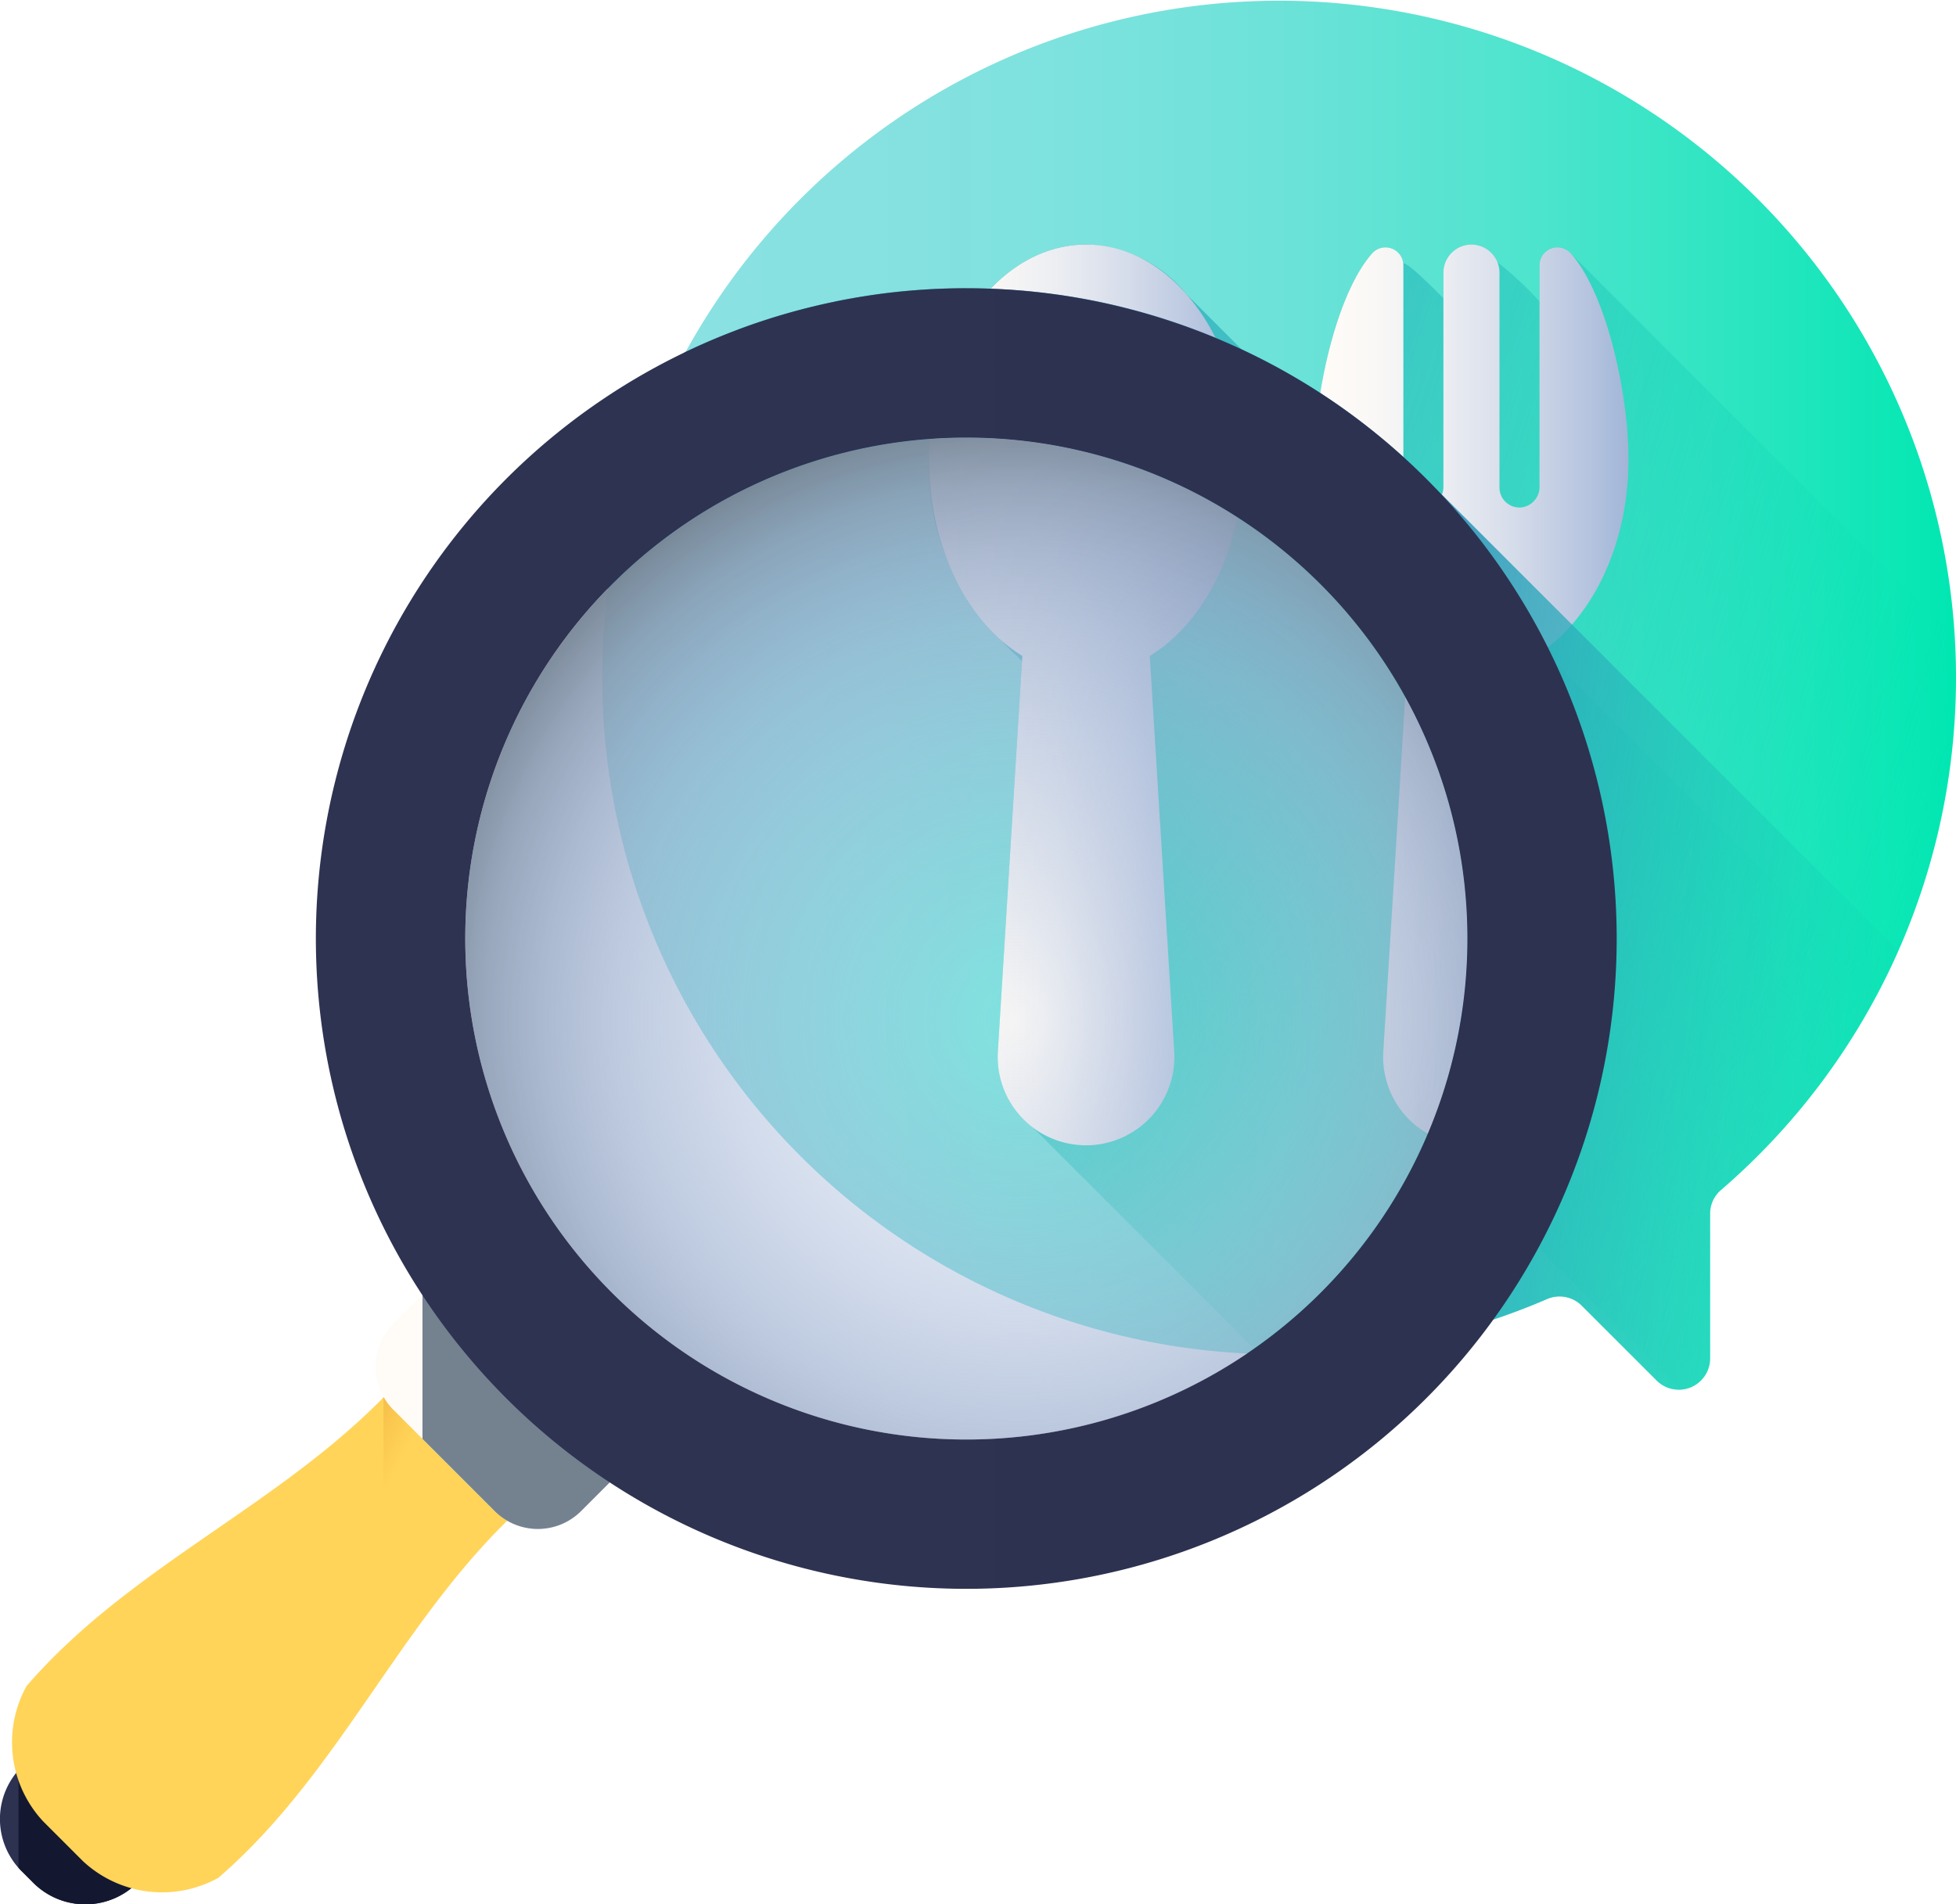 <svg xmlns="http://www.w3.org/2000/svg" xmlns:xlink="http://www.w3.org/1999/xlink" id="_002-searching" width="100" height="97.377" data-name="002-searching" viewBox="0 0 100 97.377">
    <defs>
        <style>
            .cls-1{fill:url(#linear-gradient)}.cls-2{fill:url(#linear-gradient-2)}.cls-3{fill:url(#linear-gradient-3)}.cls-4{fill:url(#linear-gradient-4)}.cls-5{fill:url(#linear-gradient-6)}.cls-6{fill:url(#linear-gradient-7)}.cls-7{fill:url(#linear-gradient-8)}.cls-8{fill:url(#linear-gradient-9)}.cls-9{fill:url(#linear-gradient-10)}.cls-10{fill:url(#linear-gradient-11)}.cls-11{fill:url(#linear-gradient-12)}.cls-12{fill:url(#radial-gradient)}.cls-13{fill:url(#linear-gradient-13)}
        </style>
        <linearGradient id="linear-gradient" x2="1" y1=".5" y2=".5" gradientUnits="objectBoundingBox">
            <stop offset="0" stop-color="#8be1e2"/>
            <stop offset=".187" stop-color="#87e1e1"/>
            <stop offset=".356" stop-color="#7ce2dd"/>
            <stop offset=".517" stop-color="#6ae2d7"/>
            <stop offset=".674" stop-color="#50e4ce"/>
            <stop offset=".828" stop-color="#2fe5c2"/>
            <stop offset=".977" stop-color="#07e7b4"/>
            <stop offset="1" stop-color="#00e7b2"/>
        </linearGradient>
        <linearGradient id="linear-gradient-2" x1=".778" x2="-.181" y1=".896" y2=".1" gradientUnits="objectBoundingBox">
            <stop offset=".003" stop-color="#00e7b2" stop-opacity="0"/>
            <stop offset=".431" stop-color="#1bc4b7" stop-opacity=".427"/>
            <stop offset="1" stop-color="#3b9abe"/>
        </linearGradient>
        <linearGradient id="linear-gradient-3" x1=".868" x2="-.553" y1=".719" y2="-.077" xlink:href="#linear-gradient-2"/>
        <linearGradient id="linear-gradient-4" x2="1" y1=".5" y2=".5" gradientUnits="objectBoundingBox">
            <stop offset="0" stop-color="#fffcf8"/>
            <stop offset=".188" stop-color="#faf8f6"/>
            <stop offset=".404" stop-color="#eceef2"/>
            <stop offset=".635" stop-color="#d5dcea"/>
            <stop offset=".875" stop-color="#b5c4df"/>
            <stop offset="1" stop-color="#a1b5d8"/>
        </linearGradient>
        <linearGradient id="linear-gradient-6" x1="1.09" x2=".609" y1=".561" y2=".507" xlink:href="#linear-gradient-2"/>
        <linearGradient id="linear-gradient-7" x1="-14.314" x2="-14.025" y1="31.674" y2="31.674" gradientUnits="objectBoundingBox">
            <stop offset="0" stop-color="#45425a"/>
            <stop offset="1" stop-color="#2d3251"/>
        </linearGradient>
        <linearGradient id="linear-gradient-8" x1="-15.709" x2="-16.262" y1="31.822" y2="31.331" gradientUnits="objectBoundingBox">
            <stop offset="0" stop-color="#2d3251" stop-opacity="0"/>
            <stop offset="1" stop-color="#131830"/>
        </linearGradient>
        <linearGradient id="linear-gradient-9" x1=".825" x2="1.207" y1=".723" y2=".723" gradientUnits="objectBoundingBox">
            <stop offset="0" stop-color="#ffd459"/>
            <stop offset=".23" stop-color="#ffd355"/>
            <stop offset=".436" stop-color="#ffcf4a"/>
            <stop offset=".634" stop-color="#ffc838"/>
            <stop offset=".825" stop-color="#ffbf1f"/>
            <stop offset="1" stop-color="#ffb400"/>
        </linearGradient>
        <linearGradient id="linear-gradient-10" x1="-13.959" x2="-14.667" y1="16.517" y2="15.899" gradientUnits="objectBoundingBox">
            <stop offset="0" stop-color="#e58200" stop-opacity="0"/>
            <stop offset=".04" stop-color="#e27f04" stop-opacity=".039"/>
            <stop offset=".467" stop-color="#c15d2f" stop-opacity=".467"/>
            <stop offset=".802" stop-color="#ad4949" stop-opacity=".8"/>
            <stop offset="1" stop-color="#a64153"/>
        </linearGradient>
        <linearGradient id="linear-gradient-11" x1=".672" x2=".931" y1=".526" y2="1.107" xlink:href="#linear-gradient-4"/>
        <linearGradient id="linear-gradient-12" x1="-11.104" x2="-11.579" y1="17.605" y2="17.029" gradientUnits="objectBoundingBox">
            <stop offset="0" stop-color="#a1b5d8" stop-opacity="0"/>
            <stop offset=".034" stop-color="#9fb3d5" stop-opacity=".035"/>
            <stop offset=".451" stop-color="#8898af" stop-opacity=".451"/>
            <stop offset=".788" stop-color="#798898" stop-opacity=".788"/>
            <stop offset="1" stop-color="#748290"/>
        </linearGradient>
        <radialGradient id="radial-gradient" cx=".551" cy=".581" r=".606">
            <stop offset="0" stop-color="#a1b5d8" stop-opacity="0"/>
            <stop offset=".48" stop-color="#a0b4d6" stop-opacity=".482"/>
            <stop offset=".654" stop-color="#9cafcf" stop-opacity=".655"/>
            <stop offset=".777" stop-color="#94a6c4" stop-opacity=".776"/>
            <stop offset=".877" stop-color="#8a9bb3" stop-opacity=".878"/>
            <stop offset=".961" stop-color="#7c8b9d" stop-opacity=".961"/>
            <stop offset="1" stop-color="#748290"/>
        </radialGradient>
        <linearGradient id="linear-gradient-13" x2="1" y1=".5" y2=".5" xlink:href="#linear-gradient-7"/>
    </defs>
    <path id="Path_980" d="M226.685 35.125a34.607 34.607 0 1 0-20.91 31.8 1.606 1.606 0 0 1 1.774.334l3.831 3.831a1.6 1.6 0 0 0 2.733-1.131v-7.4a1.59 1.59 0 0 1 .549-1.205 34.545 34.545 0 0 0 12.023-26.229zm0 0" class="cls-1" data-name="Path 980" transform="translate(-126.685 -.5)"/>
    <path id="Path_981" d="M283.657 112.879a34.766 34.766 0 0 0 8.162-10.332l-35.483-35.481a6.856 6.856 0 0 0-5.132-2.538c-4.435 0-8.029 4.92-8.029 10.989a12.347 12.347 0 0 0 3.712 9.261 8.753 8.753 0 0 0 .8.8c.08.091.163.178.245.264l-1.232 19.942a4.5 4.5 0 0 0 1.725 3.83l11.645 11.645q.492.014.989.014a34.507 34.507 0 0 0 13.715-2.825 1.6 1.6 0 0 1 1.774.333l3.831 3.831a1.6 1.6 0 0 0 2.733-1.132v-7.4a1.59 1.59 0 0 1 .545-1.201zm0 0" class="cls-2" data-name="Path 981" transform="translate(-195.681 -52.022)"/>
    <path id="Path_982" d="M355.55 65.586v1.849a17.161 17.161 0 0 0-2.155-2.007 1.425 1.425 0 0 0-1.311-.9h-.03a1.439 1.439 0 0 0-1.418 1.45v1.286c-.134-.1-1.663-1.736-2.056-1.787a.913.913 0 0 0-1.584-.5c-1.8 2.015-2.956 7.108-2.956 10.543a12.342 12.342 0 0 0 3.712 9.261 8.653 8.653 0 0 0 .8.8c.08.091.162.179.245.265l-1.234 19.944a4.5 4.5 0 0 0 1.726 3.83l11.172 11.173a29512.666 29512.666 0 0 0 1.6 1.6 4.438 4.438 0 0 0 .684.7 1.6 1.6 0 0 0 1.535-1.6v-7.4a1.592 1.592 0 0 1 .548-1.205 34.543 34.543 0 0 0 12.024-26.231c0-.683-.022-1.36-.061-2.033l-19.649-19.651a.914.914 0 0 0-1.592.613zm0 0" class="cls-3" data-name="Path 982" transform="translate(-276.844 -52.022)"/>
    <path id="Path_983" d="M259.23 75.517c0-6.069-3.594-10.989-8.029-10.989s-8.029 4.92-8.029 10.989c0 4.482 1.962 8.334 4.772 10.044l-1.251 20.223a4.517 4.517 0 1 0 9.016 0l-1.251-20.223c2.811-1.711 4.772-5.561 4.772-10.044zm0 0" class="cls-4" data-name="Path 983" transform="translate(-195.677 -52.022)"/>
    <path id="Path_984" d="M360.1 75.517c0-3.436-1.151-8.529-2.956-10.544a.914.914 0 0 0-1.592.613v11.322a1.052 1.052 0 0 1-.993 1.066 1.023 1.023 0 0 1-1.055-1.023V65.977a1.44 1.44 0 0 0-1.418-1.45h-.03a1.439 1.439 0 0 0-1.418 1.45v10.931a1.052 1.052 0 0 1-.993 1.066 1.023 1.023 0 0 1-1.055-1.023V65.586a.914.914 0 0 0-1.59-.613c-1.8 2.015-2.956 7.108-2.956 10.544 0 4.482 1.962 8.334 4.772 10.044l-1.251 20.223a4.517 4.517 0 1 0 9.016 0l-1.251-20.223c2.807-1.711 4.77-5.561 4.77-10.044zm0 0" class="cls-4" data-name="Path 984" transform="translate(-276.844 -52.022)"/>
    <path id="Path_985" d="M224.928 109.849a34.75 34.75 0 0 1-9.076 12.236 1.594 1.594 0 0 0-.549 1.206v7.4a1.6 1.6 0 0 1-2.731 1.131l-3.831-3.831a1.609 1.609 0 0 0-1.774-.334q-1.34.579-2.733 1.047a34.576 34.576 0 0 1-10.985 1.78q-.811 0-1.616-.037a25.618 25.618 0 1 0-32.719-39.08 34.4 34.4 0 0 1 3.956-12.118q1.228-.591 2.507-1.082c.083-.033.168-.064.253-.1s.145-.054.217-.081c.42-.156.845-.3 1.273-.437.14-.046.282-.089.423-.133s.294-.089.441-.13c.444-.13.89-.249 1.339-.359l.448-.108c.151-.035.3-.069.454-.1s.3-.064.455-.1.286-.056.429-.083c.1-.018.191-.037.286-.051.135-.025.269-.05.4-.071l.375-.06a29.19 29.19 0 0 1 2.491-.288l.079-.006c.133-.011.266-.018.4-.027s.261-.017.391-.023c.259-.014.52-.025.781-.031.159-.006.319-.008.481-.01s.321 0 .483 0q.861 0 1.711.043c.282.014.566.031.848.054h.035c.269.021.539.045.806.072.157.017.313.033.47.052.141.017.282.033.423.052a32.06 32.06 0 0 1 3.318.6c.137.033.271.065.406.1q.609.149 1.206.323c.4.114.8.238 1.189.367s.783.267 1.168.41c.129.048.257.1.386.145s.255.1.383.152q.954.382 1.88.82a33.326 33.326 0 0 1 9.531 6.8l.172.172zm0 0" class="cls-5" data-name="Path 985" transform="translate(-127.876 -61.229)"/>
    <path id="Path_986" d="M1.7 463.162l-.6-.6a3.764 3.764 0 0 1 0-5.322l1.422-1.422 5.923 5.923-1.422 1.422a3.763 3.763 0 0 1-5.323-.001zm0 0" class="cls-6" data-name="Path 986" transform="translate(-.001 -366.887)"/>
    <path id="Path_987" d="M10.913 463.162l1.422-1.422-5.923-5.923-1.422 1.422a3.59 3.59 0 0 0-.158.169v4.984c.051.057.1.114.158.169l.6.6a3.762 3.762 0 0 0 5.323.001zm0 0" class="cls-7" data-name="Path 987" transform="translate(-3.888 -366.887)"/>
    <path id="Path_988" d="M29.678 358.6c1.823-1.21 2.621-3.548.847-5.221l-2.044-2.044c-1.672-1.775-4.011-.977-5.221.847-5.6 6.49-13.832 9.557-19.433 16.046a5.936 5.936 0 0 0 .847 6.914l2.044 2.044a5.936 5.936 0 0 0 6.915.847c6.487-5.602 9.555-13.833 16.045-19.433zm0 0" class="cls-8" data-name="Path 988" transform="translate(-2.471 -282.011)"/>
    <path id="Path_989" d="M100.383 352.378v12.645l9.7-9.7-6.318-6.323zm0 0" class="cls-9" data-name="Path 989" transform="translate(-80.777 -280.93)"/>
    <path id="Path_990" d="M104.373 338.415l-5.173-5.176a3.127 3.127 0 0 1 0-4.421l4.4-4.4 9.6 9.6-4.4 4.4a3.127 3.127 0 0 1-4.427-.003zm0 0" class="cls-10" data-name="Path 990" transform="translate(-79.086 -261.149)"/>
    <path id="Path_991" d="M110.586 327.332v7.394l3.688 3.688a3.127 3.127 0 0 0 4.421 0l4.4-4.4-9.6-9.6-2.916 2.915zm0 0" class="cls-11" data-name="Path 991" transform="translate(-88.987 -261.149)"/>
    <path id="Path_992" d="M173.027 140.68a25.617 25.617 0 1 1-25.617-25.617 25.617 25.617 0 0 1 25.617 25.617zm0 0" class="cls-12" data-name="Path 992" transform="translate(-98.005 -92.687)"/>
    <path id="Path_993" d="M115.951 75.969a33.252 33.252 0 1 0 33.249 33.252 33.252 33.252 0 0 0-33.249-33.252zm0 58.869a25.617 25.617 0 1 1 25.617-25.617 25.617 25.617 0 0 1-25.617 25.617zm0 0" class="cls-13" data-name="Path 993" transform="translate(-66.547 -61.229)"/>
    <path id="Path_994" d="M136.468 158.014a28.273 28.273 0 1 0-28.268-28.272 28.272 28.272 0 0 0 28.268 28.272zm0-53.889a25.617 25.617 0 1 1-25.617 25.617 25.617 25.617 0 0 1 25.617-25.617zm0 0" class="cls-13" data-name="Path 994" transform="translate(-87.064 -81.748)"/>
</svg>
